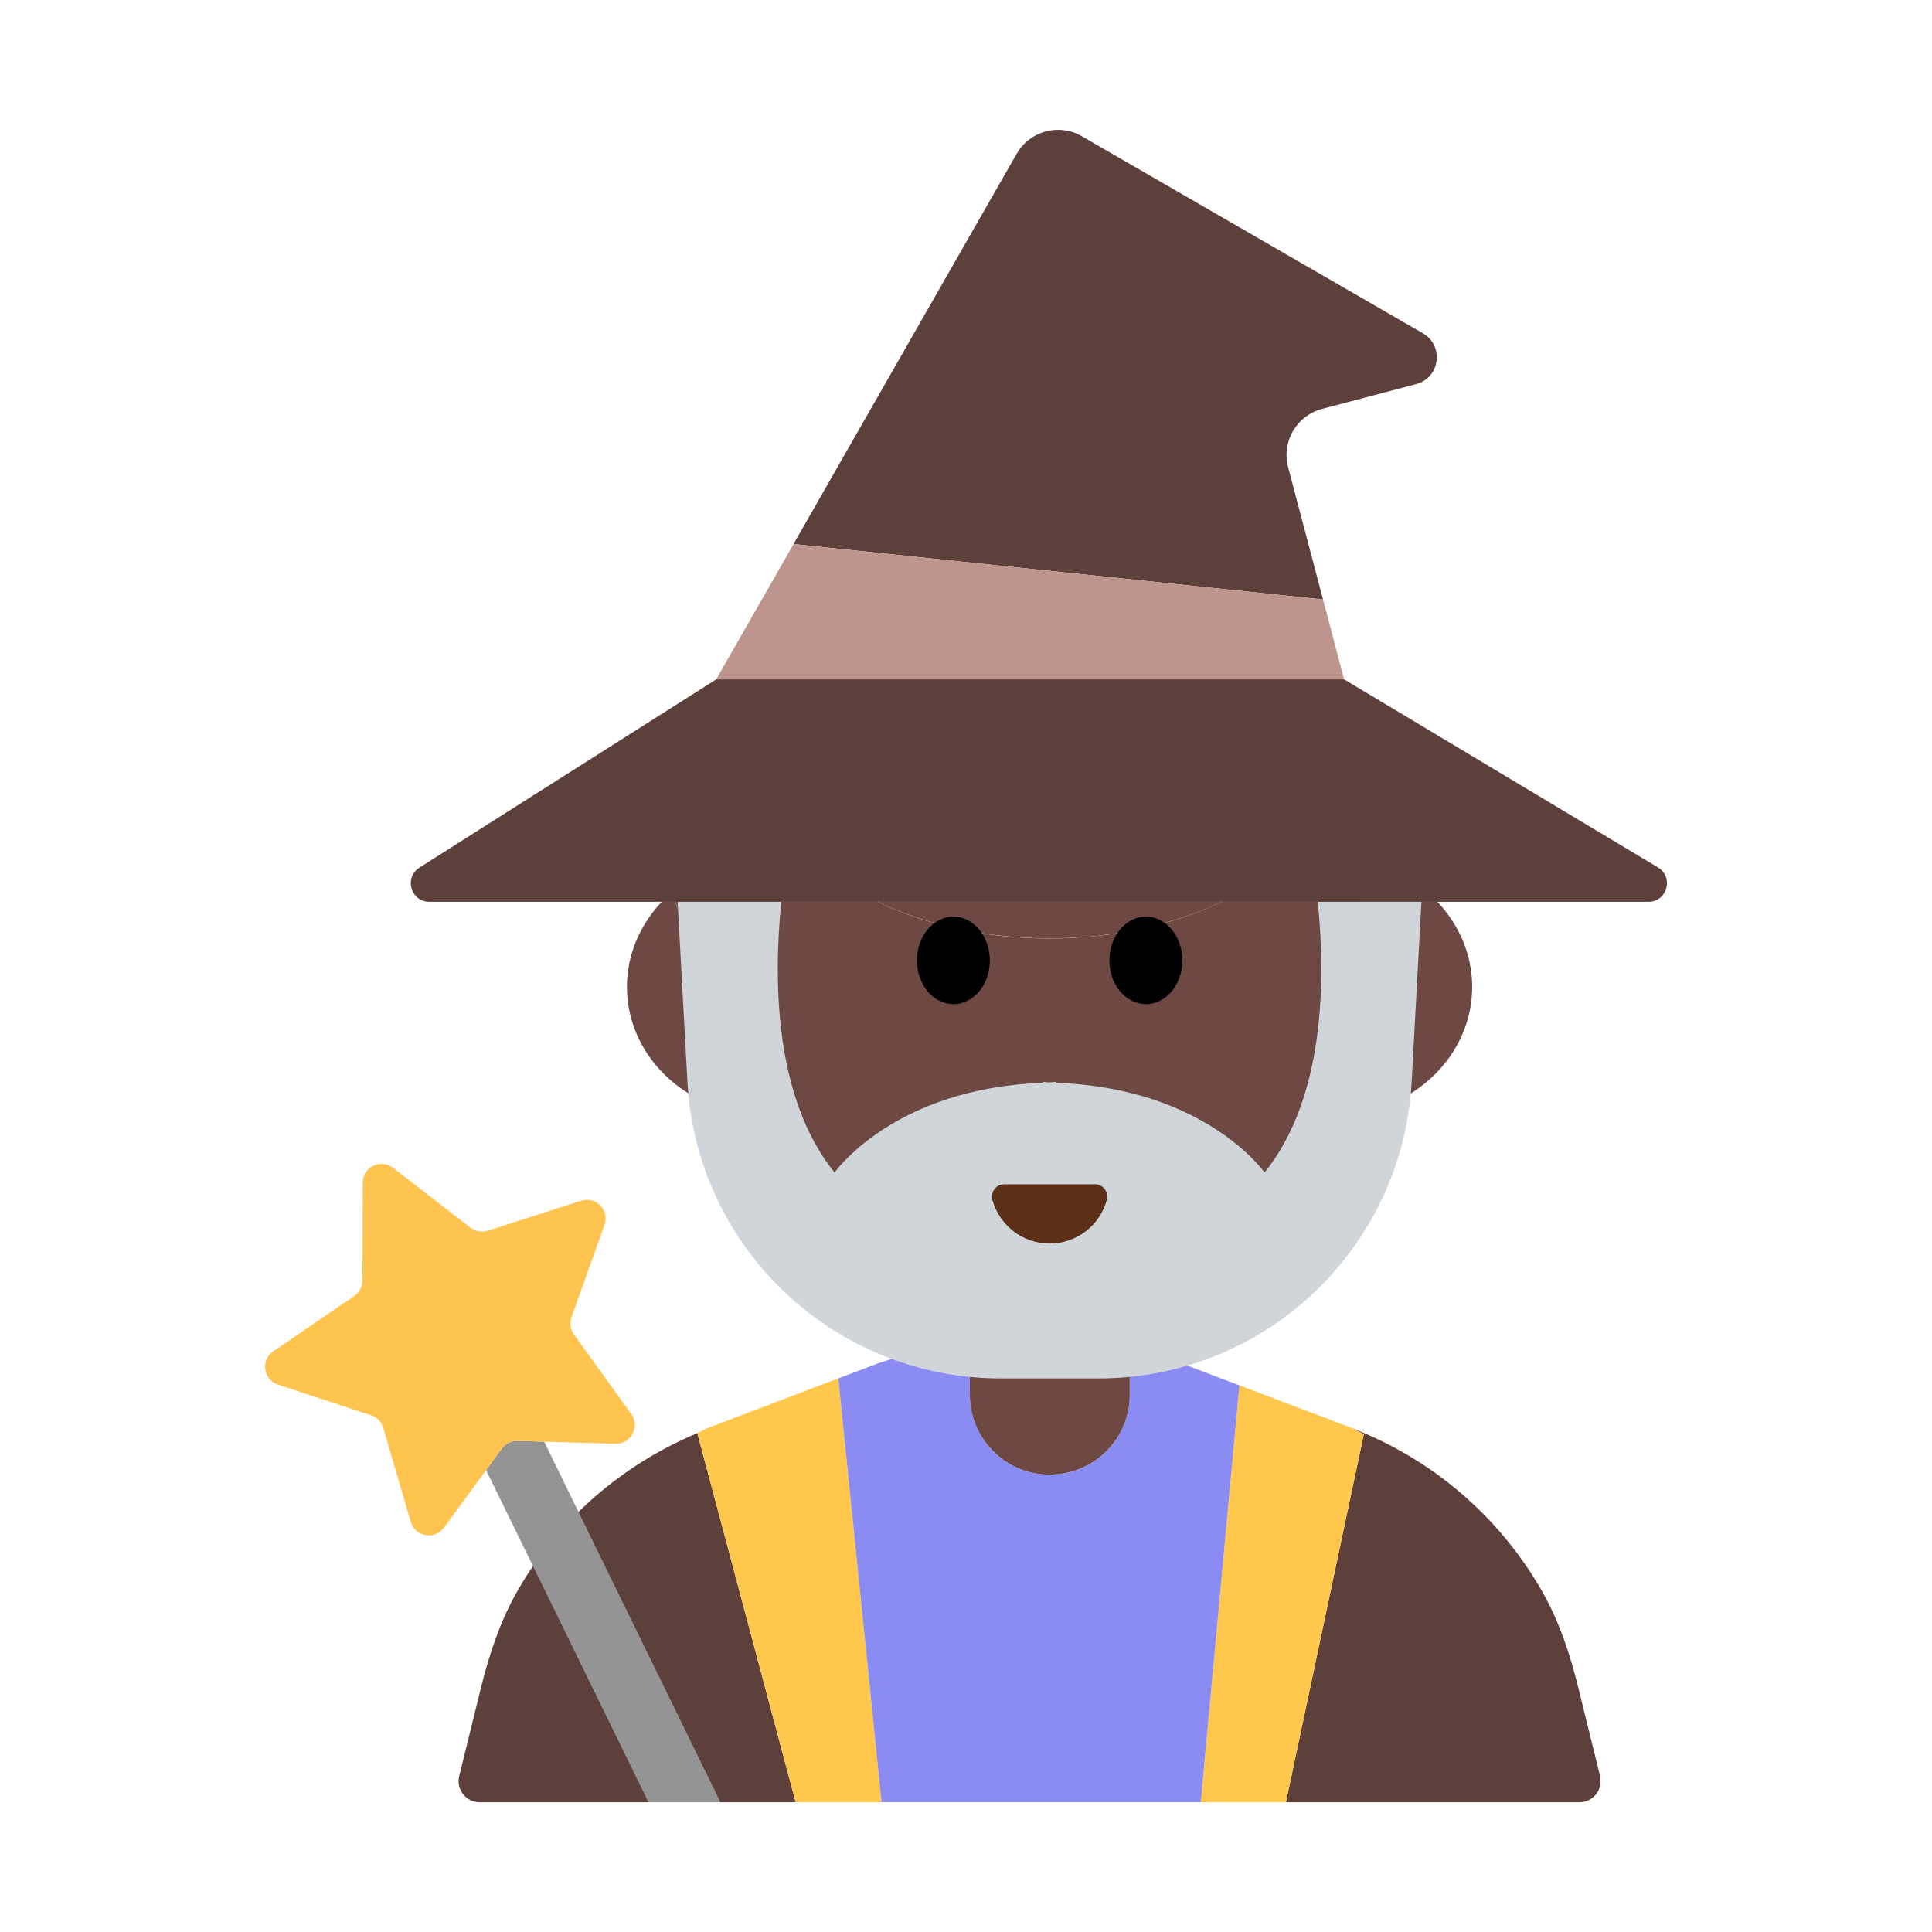 <?xml version="1.0" encoding="UTF-8"?><svg id="Layer_1" xmlns="http://www.w3.org/2000/svg" viewBox="0 0 40 40"><g><g><g><path d="m33.128,36.773l-.446-1.812c-.173-.705-.402-1.402-.764-2.031-.881-1.534-2.271-2.732-3.95-3.37l-1.949-.74,1.948.741c.094.036.177.091.27.13l-1.614,7.622h-10.15l-2.036-7.641c-1.572.658-2.881,1.798-3.72,3.259-.361.629-.59,1.326-.764,2.031l-.446,1.812c-.067.274.14.539.422.539h22.775c.282,0,.49-.265.422-.539Z" fill="#5e403b"/><path d="m18.251,37.312l-.895-8.773-.557.211-2.131.81c-.066.025-.127.061-.191.092-.013.006-.026.013-.04.019l2.036,7.641h1.776Z" fill="#ffc84d"/><path d="m26.624,37.312l1.614-7.622c-.092-.039-.176-.094-.27-.13l-1.948-.741-.36-.137-.799,8.629h1.763Z" fill="#ffc84d"/><path d="m21.319,37.312h3.542l.799-8.629-1.18-.448c-.102-.039-.207-.067-.31-.102-.223-.076-.449-.141-.677-.198-.035.01-.068.026-.103.036v.91c0,.91-.74,1.65-1.66,1.65-.91,0-1.65-.74-1.65-1.65v-.9c-.148-.041-.289-.102-.433-.153-.415.079-.827.183-1.23.322-.086.03-.174.053-.26.085l-.801.304.895,8.773h3.068Z" fill="#8b8bf4"/></g><g><path d="m20.08,27.98v.9c0,.91.74,1.65,1.65,1.65.92,0,1.66-.74,1.66-1.65v-.91c.035-.01.068-.026.103-.036,0,0,0,0,0,0,2.222-.649,4.02-2.512,4.847-4.934,1.22-.29,2.14-1.33,2.14-2.57,0-.68-.28-1.29-.72-1.76h-.47l-.57,1.56c-.05.13-.24.14-.3,0l-.16-1.27c-.02-.1-.06-.19-.09-.29h-2.88c-1,.48-2.23.76-3.56.76s-2.56-.28-3.56-.76h-3.07c-.02.1-.07.19-.08.29l-.17,1.27c-.05.14-.24.13-.29,0l-.58-1.56h-.28c-.44.47-.72,1.08-.72,1.76,0,1.24.92,2.28,2.15,2.57.785,2.309,2.45,4.088,4.517,4.827,0,0,0,0,0,0,.144.052.285.112.433.153Z" fill="#6e4944"/><path d="m25.294,18.671h-7.126c1.005.475,2.233.757,3.563.757s2.558-.282,3.563-.757Z" fill="#6e4944"/><path d="m14.853,20.233l.167-1.274c.013-.1.058-.191.082-.289h-1.12l.576,1.556c.05.135.239.139.295.006Z" fill="#6e4944"/><path d="m28.424,20.233c.056.133.245.128.295-.006l.576-1.556h-1.12c.025.097.069.188.082.289l.167,1.274Z" fill="#6e4944"/></g><ellipse cx="19.739" cy="19.884" rx=".755" ry=".906"/><ellipse cx="23.724" cy="19.884" rx=".755" ry=".906"/><path d="m26.183,24.277s-1.223-1.752-4.315-1.858v-.019c-.05,0-.089.009-.137.009-.049,0-.088-.009-.138-.009v.019c-3.092.106-4.314,1.858-4.314,1.858-1.23-1.528-1.273-3.906-1.104-5.606h-2.145l.202,3.724c.187,3.446,3.036,6.144,6.486,6.144h2.023c3.451,0,6.299-2.698,6.486-6.144l.202-3.724h-2.145c.17,1.7.126,4.078-1.103,5.606Z" fill="#d0d5da"/><path d="m22.67,24.519c.17,0,.29.163.245.326-.143.52-.619.901-1.184.901s-1.041-.382-1.184-.901c-.045-.164.075-.326.245-.326h1.878Z" fill="#5c2f17"/></g><g><path d="m14.916,37.312l-3.65-7.464-.552-.016c-.128-.004-.25.056-.325.159l-.326.445,3.362,6.876h1.49Z" fill="#949494"/><path d="m10.714,29.832l.552.016,1.476.043c.322.01.516-.355.327-.616l-1.186-1.645c-.075-.104-.094-.238-.051-.359l.683-1.91c.109-.304-.178-.6-.485-.501l-1.931.62c-.122.039-.255.016-.357-.062l-1.605-1.24c-.255-.197-.626-.016-.627.307l-.007,2.028c0,.128-.064.248-.17.32l-1.675,1.144c-.266.182-.208.59.098.691l1.927.634c.122.04.216.137.252.26l.57,1.946c.091.31.497.381.687.12l.872-1.191.326-.445c.076-.103.197-.163.325-.159Z" fill="#ffc450"/></g><g><path d="m34.326,17.959l-6.498-3.894h-12.999l-6.146,3.899c-.324.205-.178.707.205.707h25.241c.389,0,.53-.512.197-.712Z" fill="#5e403b"/><path d="m27.392,12.412l-.723-2.741c-.139-.526.175-1.065.701-1.204l1.949-.514c.496-.131.585-.796.141-1.052l-7.063-4.081c-.473-.273-1.077-.11-1.348.364l-4.62,8.08,10.962,1.148Z" fill="#5e403b"/><polygon points="27.828 14.065 27.392 12.412 27.392 12.412 16.43 11.264 14.828 14.065 27.828 14.065" fill="#be958d"/></g></g><rect width="40" height="40" fill="none"/></svg>